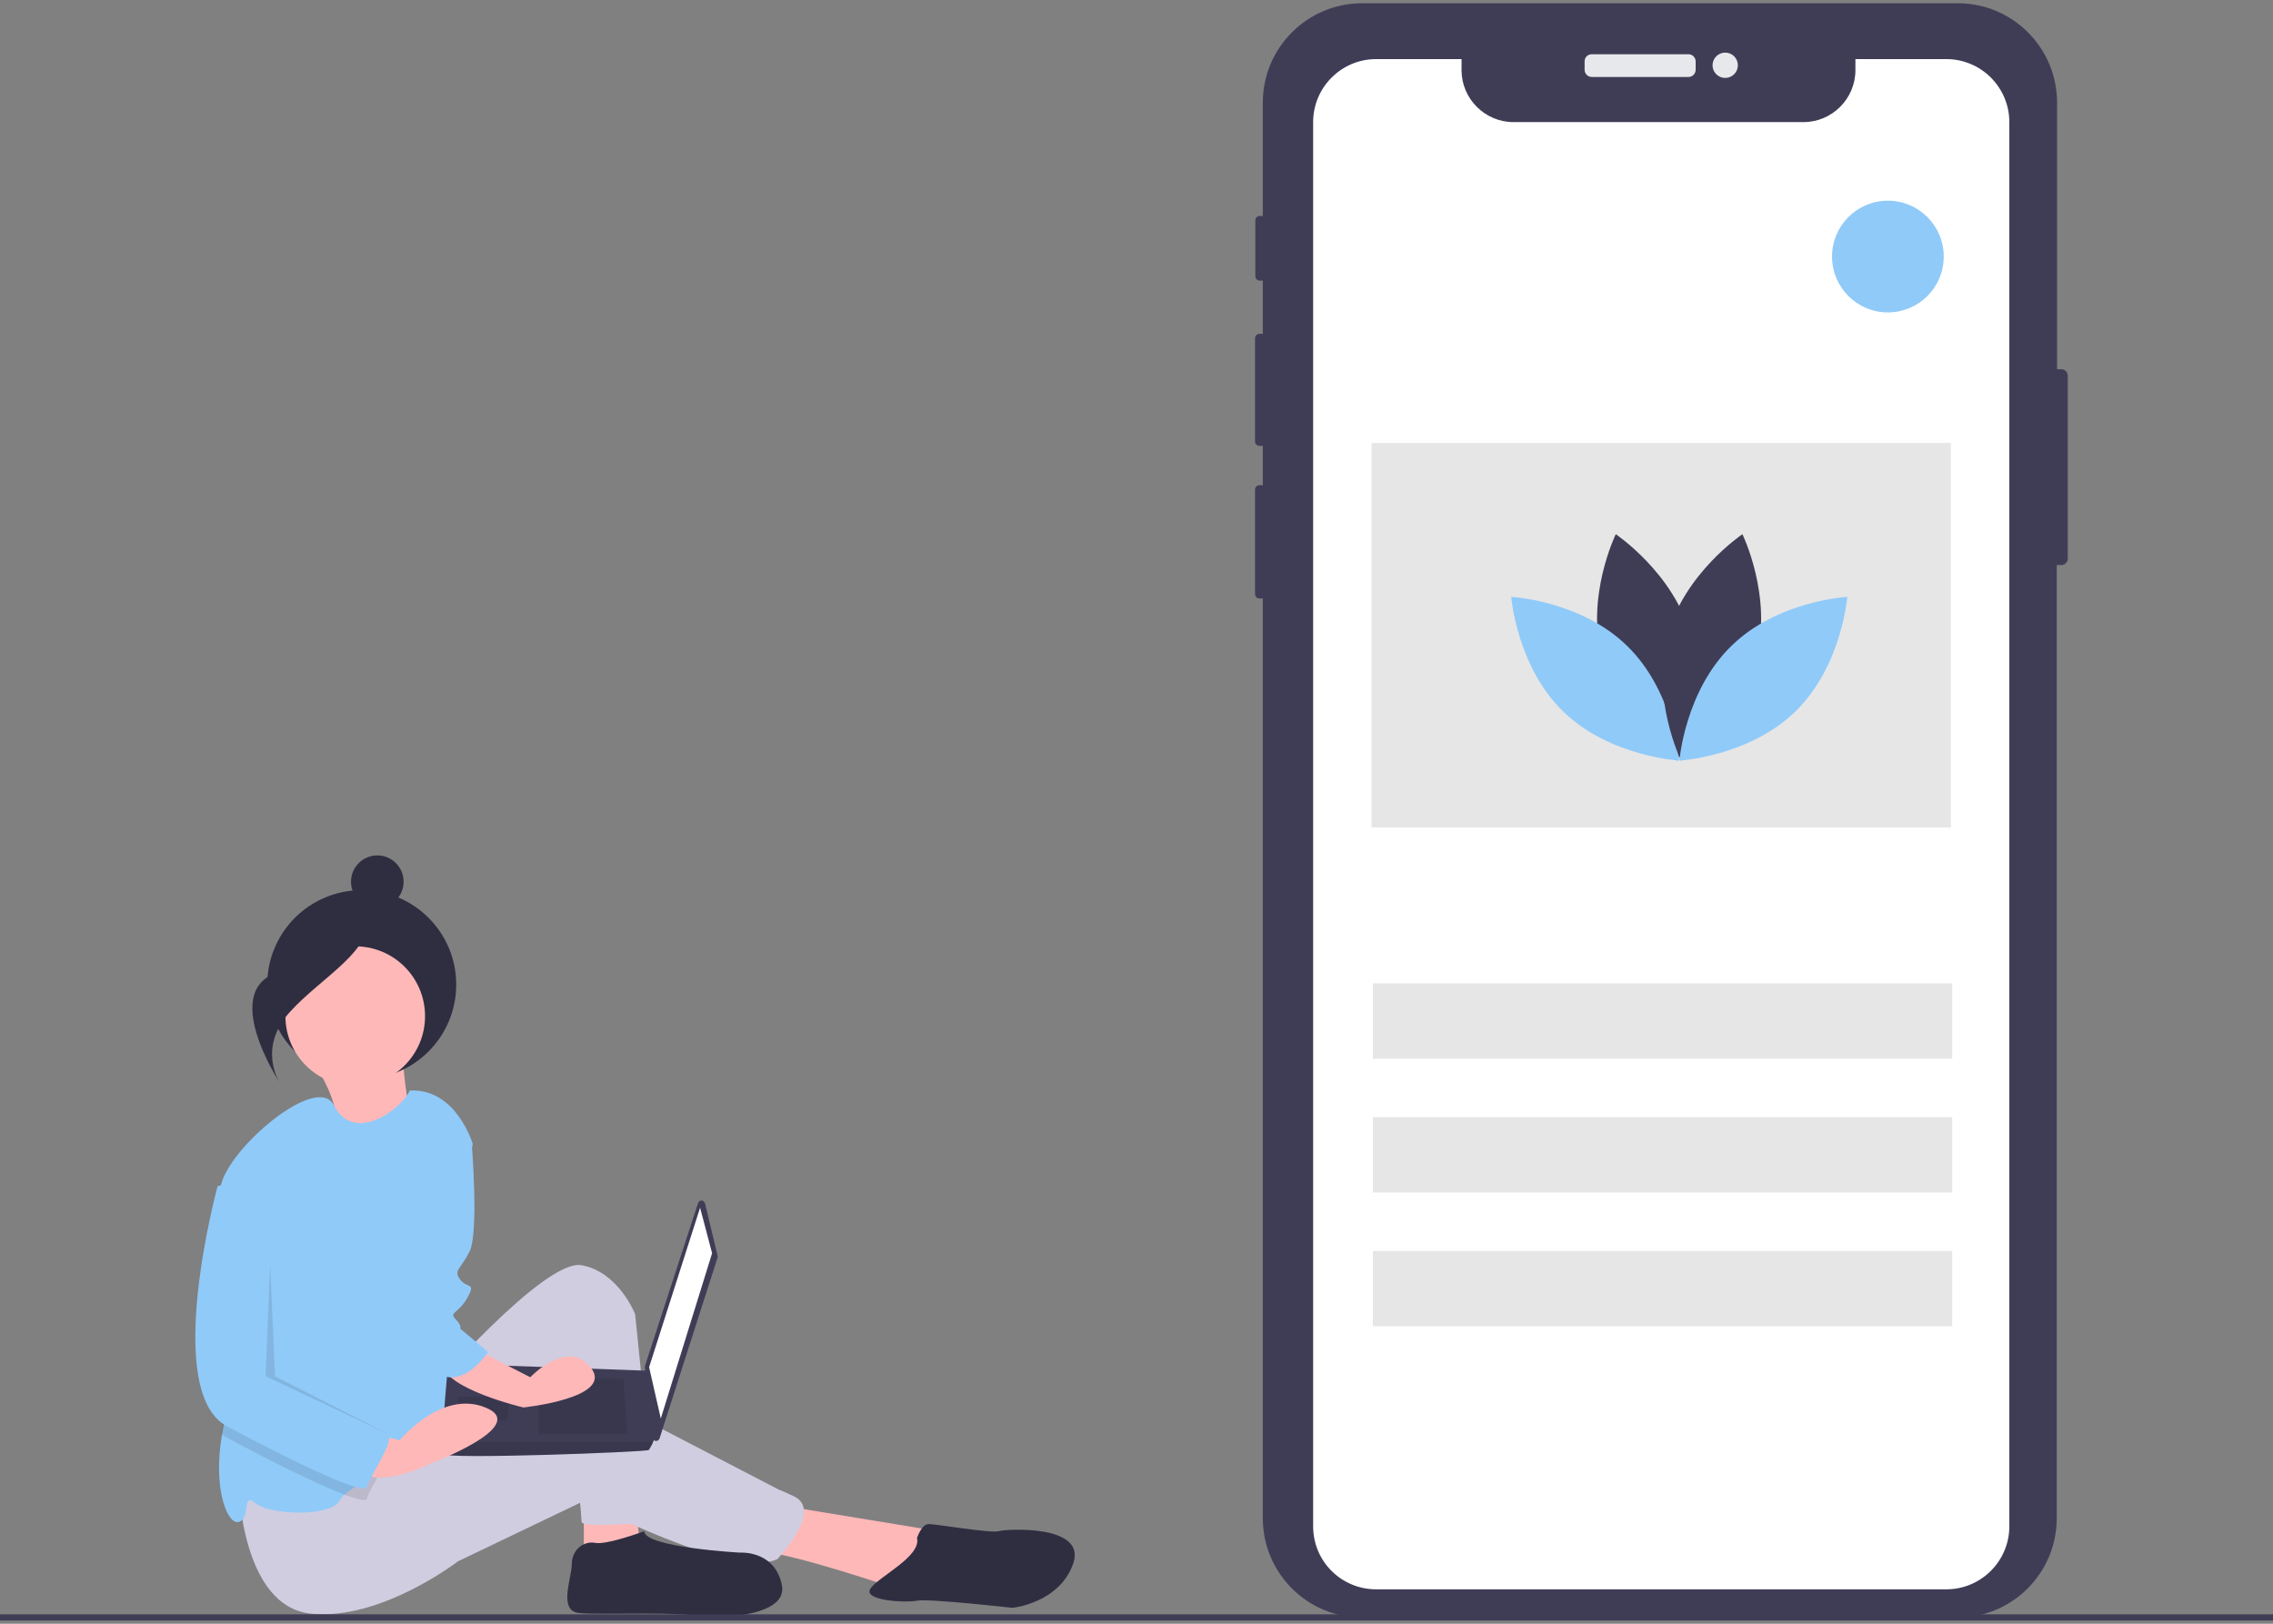 <?xml version="1.0" encoding="utf-8"?>
<!-- Generator: Adobe Illustrator 23.0.5, SVG Export Plug-In . SVG Version: 6.00 Build 0)  -->
<svg version="1.1" id="e4e5ac1e-f7c3-49db-bea6-73c2d2e1dfe0"
	 xmlns="http://www.w3.org/2000/svg" xmlns:xlink="http://www.w3.org/1999/xlink" x="0px" y="0px" viewBox="0 0 700 500"
	 style="enable-background:new 0 0 700 500;" xml:space="preserve">
<rect x="0" y="0" width="700" height="500" fill="#808080" stroke="none"/>
<style type="text/css">
	.st0{fill:#FFB8B8;}
	.st1{fill:#2F2E41;}
	.st2{fill:#D0CDE1;}
	.st3{fill:#90CAF9;}
	.st4{fill:#3F3D56;}
	.st5{fill:#FFFFFF;}
	.st6{opacity:0.1;enable-background:new    ;}
	.st7{fill:#E6E8EC;}
	.st8{fill:#E6E6E6;}
</style>
<title>mobile_development</title>
<path class="st0" d="M96.6,327c0,0,9.3,14.7,6,18.7c-3.3,4,24.8,4.1,24.8,4.1s-4.2-21.4-3-26.3L96.6,327z"/>
<circle class="st1" cx="111.4" cy="303.2" r="29.1"/>
<polygon class="st0" points="179.8,460.7 179.8,478 197,474.4 195.5,462.2 "/>
<path class="st0" d="M240.8,463.6l48.1,7.9l-12.2,17.9c0,0-33.7-11.5-42.3-11.5C225.7,478,240.8,463.6,240.8,463.6z"/>
<path class="st2" d="M131.7,429.1c0,0,35.9-41.6,47.4-39.5s16.5,15.1,16.5,15.1l6.5,63.9c0,0-23,2.2-23,0s-4.3-48.1-4.3-48.1
	s-33.7,74.6-51.7,25.1L131.7,429.1z"/>
<path class="st2" d="M73.5,457.1c0,0,0.7,37.6,22.3,39.8c21.5,2.2,45.2-16.1,45.2-16.1l38.8-18.6c0,0,45.9,24.3,59.6,17.9
	c0,0,14.4-15.1,5-19.4c-9.3-4.3-0.7,0-0.7,0L188.4,432c0,0-10.8-2.9-29.4,5c-18.7,7.9-43.8,11.5-43.8,11.5L73.5,457.1z"/>
<circle class="st0" cx="109.4" cy="312.9" r="21.5"/>
<path class="st3" d="M140.3,373.2l-1.4,30.1c0,0,0.7,39.5-5.7,42.3c-3.3,1.4-9.8,4.4-15.9,7.6c-4.6,2.4-8.8,4.9-11.2,7.1
	c-0.6,0.5-1.2,1.2-1.6,1.9c-2.9,5-21.5,4.3-25.8,0.7c-4.3-3.6-1.4,4.3-5,5.7c-3.5,1.4-8.3-10-5.3-27c0.1-0.6,0.2-1.1,0.3-1.7
	c3.3-16.5-1.9-55.9-1.1-71.2c0-1.2,0.2-2.3,0.4-3.5c2.2-11.5,29.6-34.9,34.8-24.9c6.3,12.3,20.9,1.1,23.4-4.5
	c14.4-0.7,19.4,16.5,19.4,16.5L140.3,373.2z"/>
<path class="st1" d="M198.4,471.5c0,0-11.5,4.3-15.1,3.6s-7.2,2.2-7.2,6.5s-4.3,14.4,2.2,15.1s33-0.7,38.8,1.4c0,0,25.8,0.7,23.7-10
	c-2.2-10.8-12.9-10-12.9-10S198.4,476.5,198.4,471.5z"/>
<path class="st1" d="M282.4,473.6c0,0,1.4-4.3,3.6-4.3s19.4,2.9,21.5,2.2c2.2-0.7,27.3-2.2,23,10s-18.7,13.6-18.7,13.6
	s-25.8-2.9-29.4-2.2c-3.6,0.7-16.5,0-14.4-3.6S283.8,479.4,282.4,473.6z"/>
<path class="st4" d="M217.1,370.5l3.9,16.2c0,0.2,0,0.4,0,0.5l-17.9,55.8c-0.2,0.5-0.7,0.8-1.3,0.7c-0.4-0.1-0.7-0.5-0.7-0.9
	l-2.5-21.7c0-0.1,0-0.3,0-0.4l16.4-50.3c0.2-0.5,0.7-0.8,1.3-0.7C216.7,369.9,217,370.2,217.1,370.5z"/>
<polygon class="st5" points="215.6,371.9 219.3,385.9 203.5,436.8 199.9,421 "/>
<path class="st4" d="M136.2,447.7c0.6,1.8,63-0.6,63.6-1.2c0.5-0.8,1-1.6,1.3-2.4c0.6-1.2,1.1-2.4,1.1-2.4l-2.4-19.6l-61.8-2.2
	c0,0-1.5,16.6-1.9,24.2C136.1,445.2,136.1,446.5,136.2,447.7z"/>
<polygon class="st6" points="192,424.6 193.2,441.6 165.9,441.6 165.9,424.6 "/>
<polygon class="st6" points="156.8,430.1 157,430.1 156.2,437.4 141.1,437.4 141.1,430.1 "/>
<path class="st6" d="M136.2,447.7c0.6,1.8,63-0.6,63.6-1.2c0.5-0.8,1-1.6,1.3-2.4h-65C136.1,445.2,136.1,446.5,136.2,447.7z"/>
<circle class="st1" cx="116.2" cy="271.5" r="8.1"/>
<path class="st1" d="M113.8,280.3c0,0-8.3,13.8-27.5,18.9c-19.2,5.2-0.2,34.1-0.2,34.1s-6.9-10.5,3.1-21.6S115.3,292.9,113.8,280.3z
	"/>
<path class="st6" d="M117.2,453.2c-1.8,3.4-3.9,6.8-4.2,8.2c-0.2,1-2.9,0.4-7-1.2c-8.3-3.1-22.7-10.3-36.1-17.5
	c-0.6-0.3-1.2-0.7-1.8-1.1c0.1-0.6,0.2-1.1,0.3-1.7c3.3-16.5-1.9-55.9-1.1-71.2l6.1-2l12.2,11.5V427c0,0,31.6,17.2,33.7,18.7
	C120.6,446.4,119.1,449.7,117.2,453.2z"/>
<path class="st0" d="M143.9,414.1l19.4,10c0,0,11.5-12.2,18.7-2.9c7.2,9.3-20.8,12.2-20.8,12.2s-24.4-5.7-25.1-13.6
	S143.9,414.1,143.9,414.1z"/>
<path class="st0" d="M111.6,440.6l11.5,2.9c0,0,12.9-15.8,26.6-10c13.6,5.7-17.2,17.2-17.2,17.2s-16.5,8.6-23,1.4
	C103,444.9,111.6,440.6,111.6,440.6z"/>
<path class="st3" d="M136.7,345.9c0.7,0.7,8.6,6.5,8.6,6.5s2.2,27.3-0.7,33c-2.9,5.7-5,5.7-2.9,8.6c2.2,2.9,5,0.7,2.2,5.7
	c-2.9,5-5.7,4.3-3.6,6.5s1.4,2.9,1.4,2.9l8.6,7.2c0,0-5.3,8.4-12,7.8c-6.7-0.6-12.4-32.9-12.4-32.9L136.7,345.9z"/>
<path class="st3" d="M73.5,363.1l-6.5,2.2c0,0-17.2,63.2,2.9,73.9s42.3,21.5,43.1,18.7c0.7-2.9,8.6-14.4,6.5-15.8
	c-2.2-1.4-33.7-18.7-33.7-18.7v-48.8L73.5,363.1z"/>
<polygon class="st6" points="83.2,389.3 81.8,423.8 119.8,441.7 84.7,423.8 "/>
<path class="st4" d="M636.8,115.7V172c0,1.1-0.9,2-2,2h-1.4v293.5c0,16.9-13.7,30.6-30.6,30.6H419.5c-16.9,0-30.6-13.7-30.6-30.6
	c0,0,0,0,0,0V184.3h-1c-0.8,0-1.4-0.6-1.4-1.4v-32.1c0-0.8,0.6-1.4,1.4-1.4c0,0,0,0,0,0h1v-12.1h-1c-0.8,0-1.5-0.7-1.4-1.5v-31.6
	c0-0.8,0.6-1.4,1.4-1.4h1V86.4h-1c-0.7,0-1.3-0.6-1.3-1.3c0,0,0,0,0,0V67.8c0-0.7,0.6-1.3,1.3-1.3h1V31.6
	c0-16.9,13.7-30.6,30.6-30.6h183.4c16.9,0,30.6,13.7,30.6,30.6v82.1h1.4C635.9,113.7,636.8,114.6,636.8,115.7z"/>
<path class="st7" d="M490.2,16.7H520c1.2,0,2.2,1,2.2,2.2v2.6c0,1.2-1,2.2-2.2,2.2h-29.8c-1.2,0-2.2-1-2.2-2.2v-2.6
	C488,17.6,489,16.7,490.2,16.7z"/>
<circle class="st7" cx="531.3" cy="20.1" r="3.9"/>
<path class="st5" d="M618.8,37.6V470c0,10.7-8.7,19.4-19.4,19.4H423.8c-10.7,0-19.4-8.6-19.4-19.4c0,0,0,0,0-0.1V37.6
	c0-10.7,8.7-19.4,19.4-19.4c0,0,0,0,0,0h26.3v3.4c0,8.8,7.2,16,16,16h89.3c8.8,0,16-7.2,16-16v-3.4h28
	C610.1,18.2,618.8,26.9,618.8,37.6C618.8,37.6,618.8,37.6,618.8,37.6z"/>
<rect x="422.8" y="302.8" class="st8" width="178.4" height="23.2"/>
<rect x="422.8" y="344" class="st8" width="178.4" height="23.2"/>
<rect x="422.8" y="385.2" class="st8" width="178.4" height="23.2"/>
<circle class="st3" cx="581.4" cy="79" r="17.2"/>
<rect x="422.4" y="136.4" class="st8" width="178.4" height="118.4"/>
<path class="st4" d="M493.4,203c5.2,19.3,23.1,31.2,23.1,31.2s9.4-19.3,4.2-38.5s-23.1-31.2-23.1-31.2S488.2,183.7,493.4,203z"/>
<path class="st3" d="M501.1,198.9c14.3,13.9,16,35.3,16,35.3s-21.4-1.2-35.7-15.1c-14.3-13.9-16-35.3-16-35.3
	S486.8,184.9,501.1,198.9z"/>
<path class="st4" d="M540.8,203c-5.2,19.3-23.1,31.2-23.1,31.2s-9.4-19.3-4.2-38.5s23.1-31.2,23.1-31.2S546,183.7,540.8,203z"/>
<path class="st3" d="M533.2,198.9c-14.3,13.9-16,35.3-16,35.3s21.4-1.2,35.7-15.1c14.3-13.9,16-35.3,16-35.3
	S547.5,184.9,533.2,198.9z"/>
<rect x="-30.8" y="497.1" class="st4" width="761.6" height="1.9"/>
</svg>
